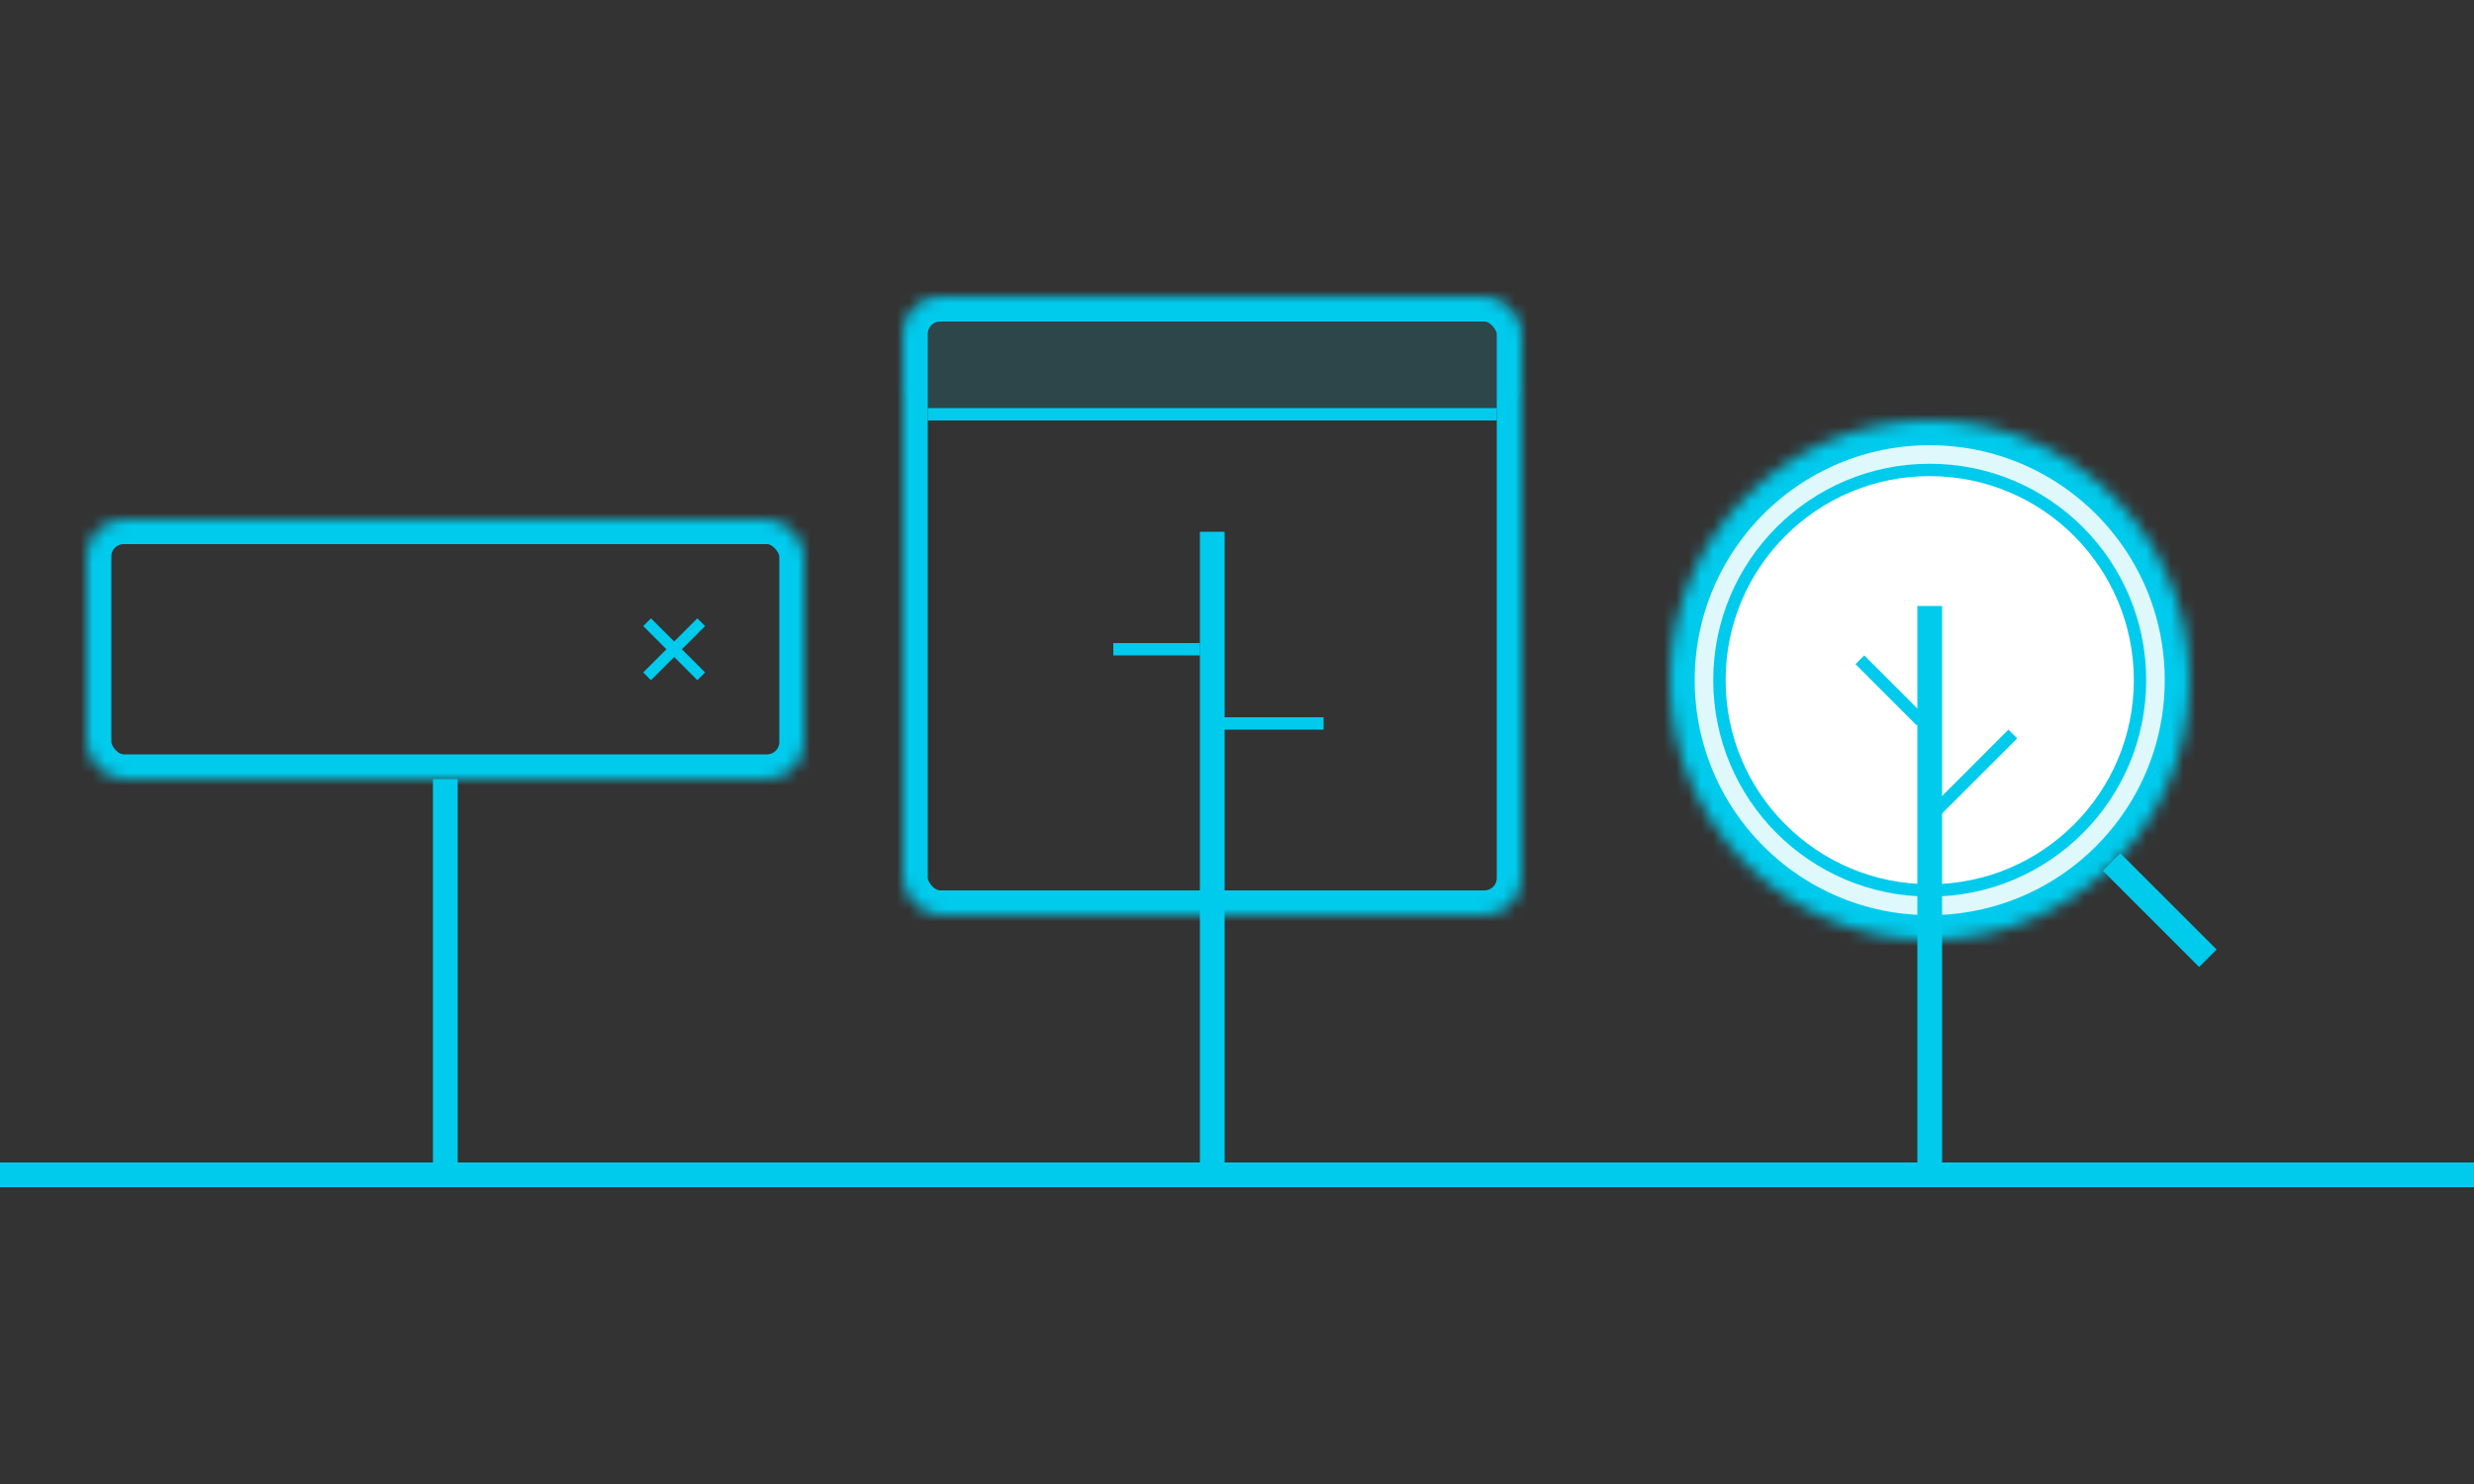 <svg xmlns="http://www.w3.org/2000/svg" width="200" height="120" viewBox="0 0 200 120" xmlns:xlink="http://www.w3.org/1999/xlink"><rect x="0" y="0" width="200" height="120" fill="#333333" stroke="none"/><defs><circle id="a" cx="21" cy="21" r="21"/><mask id="i" width="42" height="42" x="0" y="0" fill="#fff"><use xlink:href="#a"/></mask><rect id="b" width="8" height="16" x="41.485" y="37.485" rx="4"/><mask id="j" width="8" height="16" x="0" y="0" fill="#fff"><use xlink:href="#b"/></mask><rect id="c" width="50" height="50" rx="3"/><mask id="k" width="50" height="50" x="0" y="0" fill="#fff"><use xlink:href="#c"/></mask><circle id="d" cx="45.5" cy="5.5" r="1.5"/><mask id="l" width="3" height="3" x="0" y="0" fill="#fff"><use xlink:href="#d"/></mask><circle id="e" cx="41.5" cy="5.5" r="1.5"/><mask id="m" width="3" height="3" x="0" y="0" fill="#fff"><use xlink:href="#e"/></mask><circle id="f" cx="37.5" cy="5.5" r="1.5"/><mask id="n" width="3" height="3" x="0" y="0" fill="#fff"><use xlink:href="#f"/></mask><rect id="g" width="58" height="21" rx="3"/><mask id="o" width="58" height="21" x="0" y="0" fill="#fff"><use xlink:href="#g"/></mask><circle id="h" cx="47.5" cy="10.5" r="5.5"/><mask id="p" width="11" height="11" x="0" y="0" fill="#fff"><use xlink:href="#h"/></mask></defs><g fill="none" fill-rule="evenodd"><path fill="#00CBED" d="M0 94h200v2H0z"/><g transform="translate(135 34)"><use fill="#DFF8FC" stroke="#00CBED" stroke-width="4" mask="url(#i)" xlink:href="#a"/><circle cx="21" cy="21" r="17" fill="#FFF" stroke="#00CBED"/><path fill="#00CBED" d="M20 15h2v45h-2z"/><path fill="#00CBED" d="M21 31.364L27.364 25l.708.708-6.364 6.364zM15.707 19l4.95 4.95-.708.706-4.95-4.95zM35 36.414L36.414 35l7.778 7.778-1.414 1.414z"/><use fill="#FFF" stroke="#00CBED" stroke-width="4" mask="url(#j)" transform="rotate(-45 45.485 45.485)" xlink:href="#b"/></g><g transform="translate(73 24)"><path fill="#00CBED" d="M24 19h2v51h-2z"/><path fill="#00CBED" d="M25 34h9v1h-9zm-8-6h7v1h-7z"/><use stroke="#00CBED" stroke-width="4" mask="url(#k)" xlink:href="#c"/><rect width="50" height="10" fill="#00CBED" fill-opacity=".124" rx="3"/><path fill="#00CBED" d="M2 9h46v1H2z"/><use fill="#FFF" stroke="#00CBED" stroke-width="2" mask="url(#l)" xlink:href="#d"/><use fill="#FFF" stroke="#00CBED" stroke-width="2" mask="url(#m)" xlink:href="#e"/><use fill="#FFF" stroke="#00CBED" stroke-width="2" mask="url(#n)" xlink:href="#f"/></g><g transform="translate(7 42)"><path fill="#00CBED" d="M28 21h2v31h-2z"/><use stroke="#00CBED" stroke-width="4" mask="url(#o)" xlink:href="#g"/><use stroke="#00CBED" stroke-width="2" mask="url(#p)" xlink:href="#h"/><path fill="#00CBED" d="M47.5 9.875L45.625 8 45 8.625l1.875 1.875L45 12.375l.625.625 1.875-1.875L49.375 13l.625-.625-1.875-1.875L50 8.625 49.375 8 47.5 9.875z"/></g></g></svg>